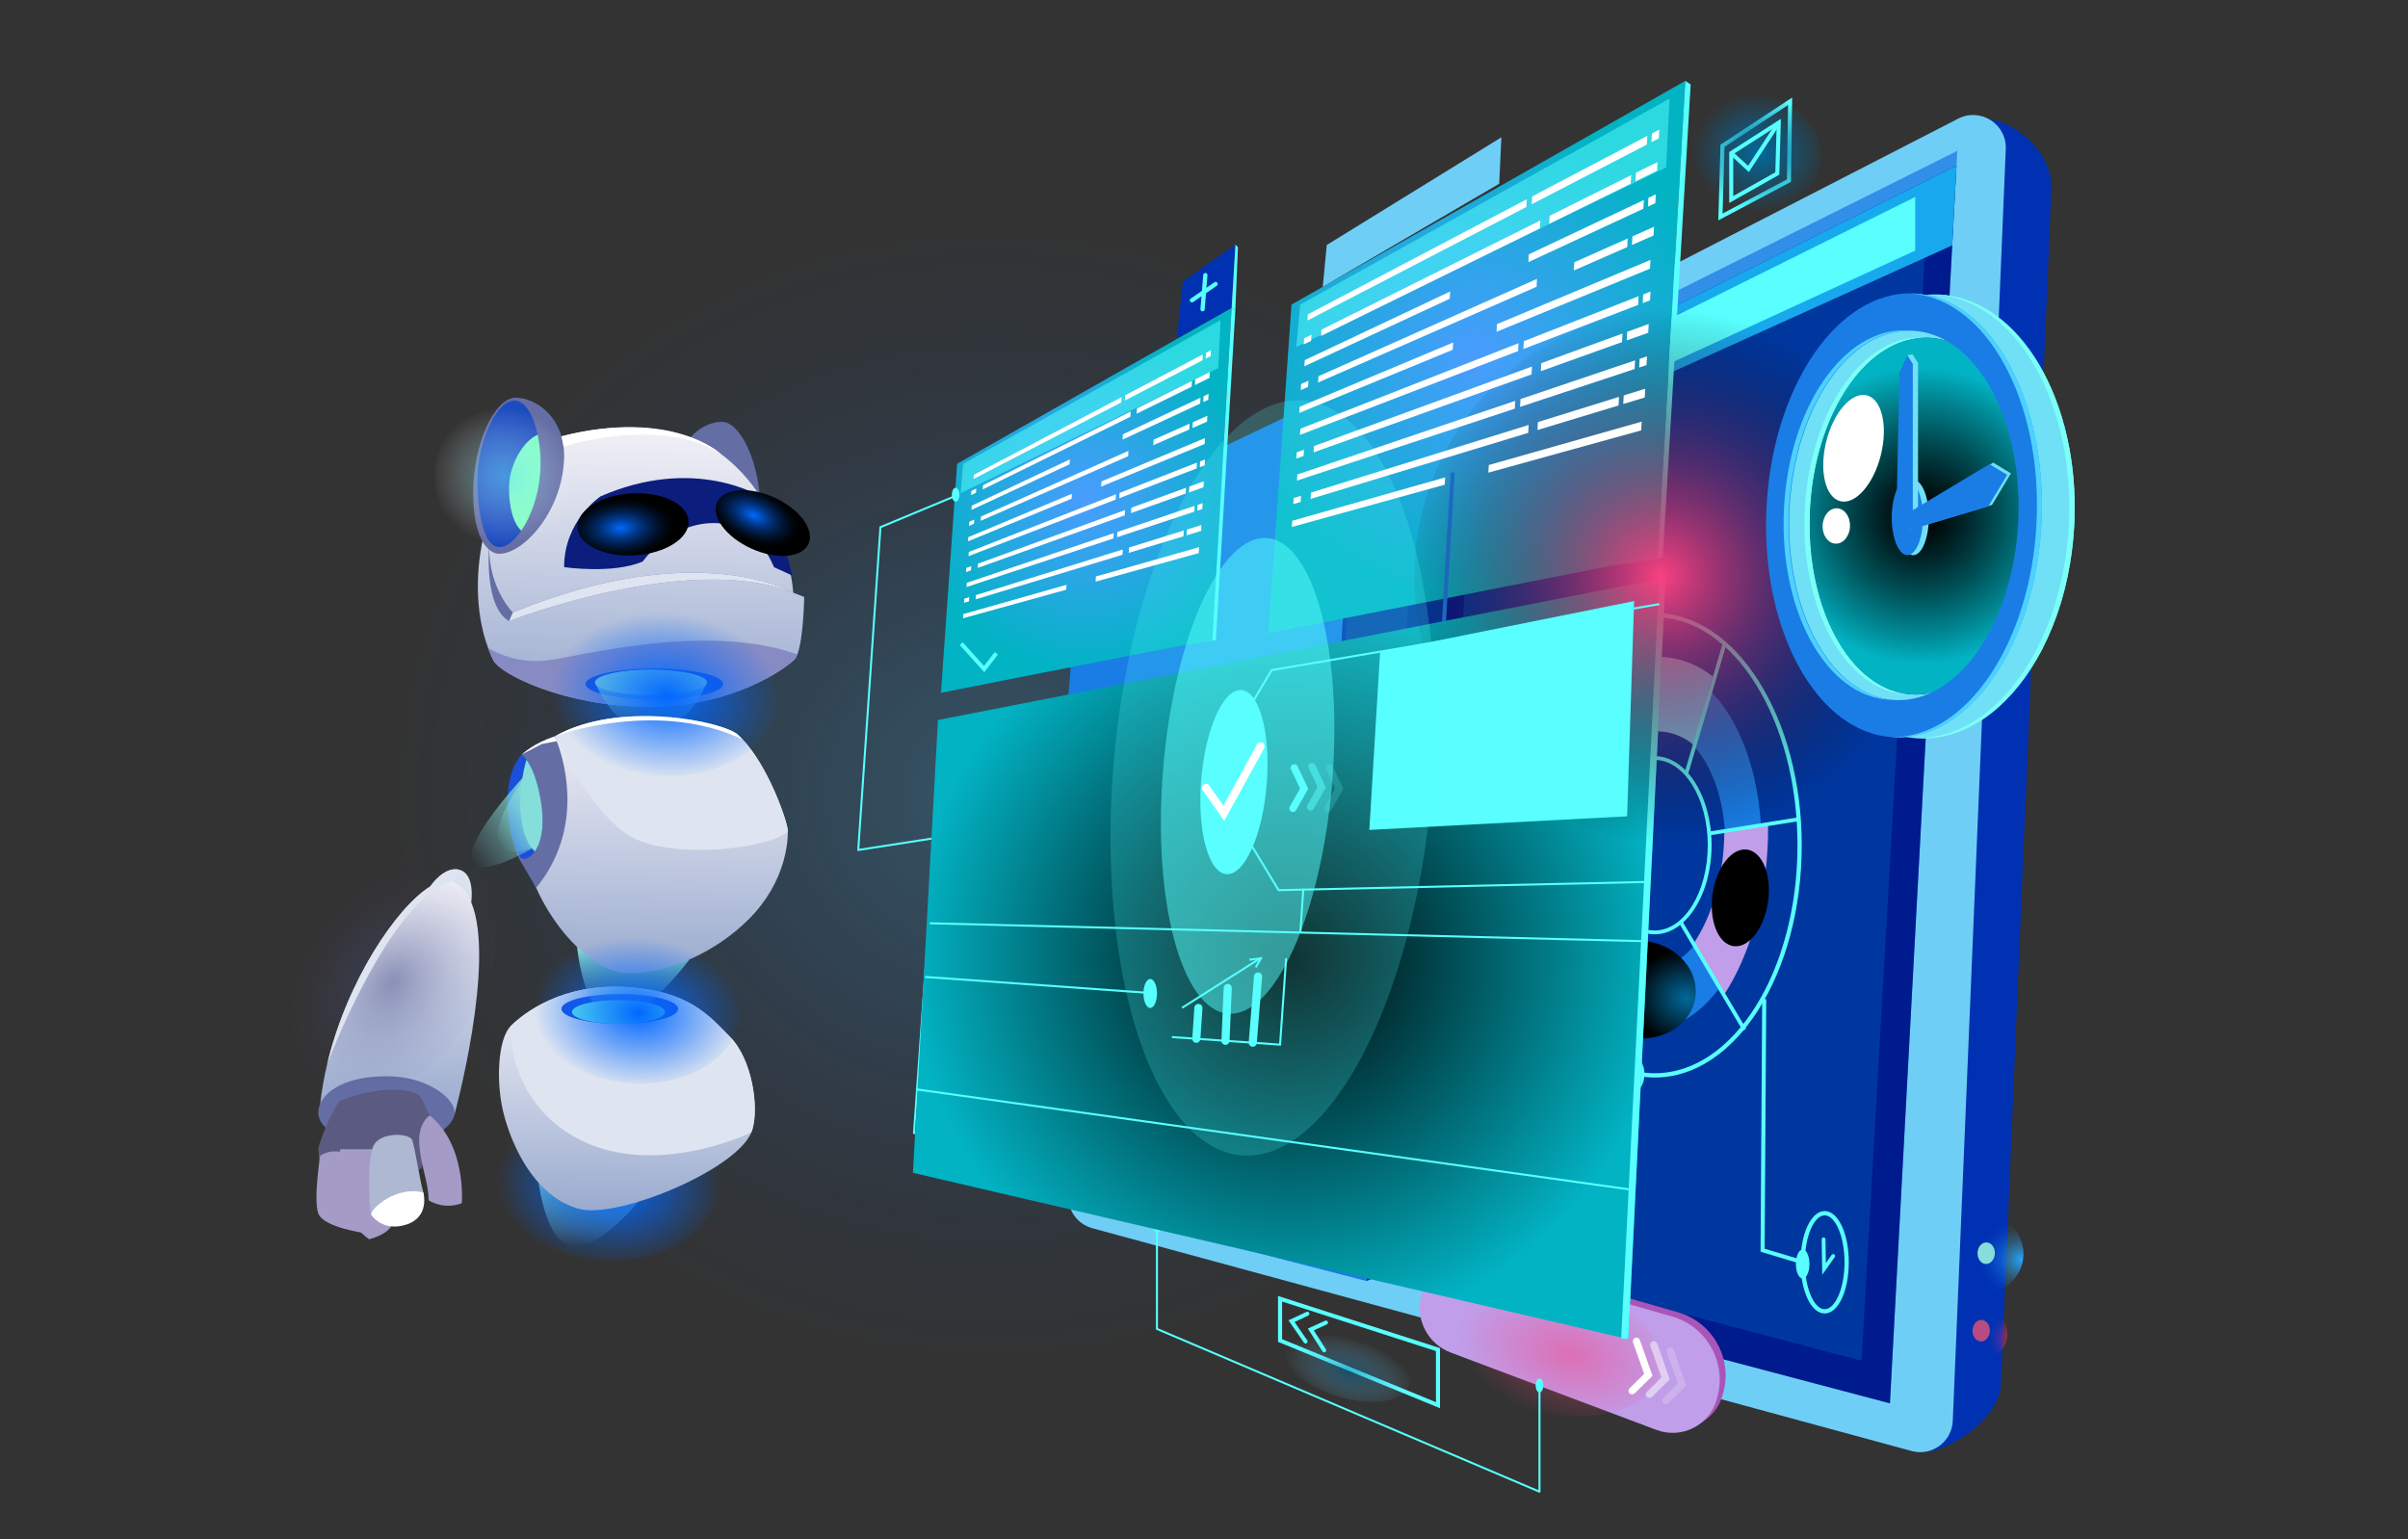 <?xml version="1.0" encoding="UTF-8"?><svg xmlns="http://www.w3.org/2000/svg" width="594.24" height="379.92" xmlns:xlink="http://www.w3.org/1999/xlink" viewBox="0 0 594.24 379.92"><rect x="0" y="0" width="594.24" height="379.92" fill="#333333" stroke="none"/><defs><style>.cls-1{fill:#197de5;}.cls-2{fill:#0031b3;}.cls-3{fill:url(#linear-gradient-3);}.cls-3,.cls-4,.cls-5,.cls-6,.cls-7,.cls-8,.cls-9,.cls-10,.cls-11,.cls-12,.cls-13,.cls-14,.cls-15,.cls-16,.cls-17{mix-blend-mode:color-dodge;}.cls-18,.cls-19{fill:#fff;}.cls-4{fill:url(#radial-gradient-7);}.cls-20{fill:#646da4;}.cls-21{fill:#6fcef6;}.cls-22,.cls-23,.cls-5,.cls-24,.cls-25,.cls-12,.cls-26{opacity:.5;}.cls-22,.cls-27,.cls-24,.cls-28,.cls-29{fill:#58fffe;}.cls-22,.cls-29,.cls-19{mix-blend-mode:soft-light;}.cls-30{fill:url(#_Áåçûìÿííûé_ãðàäèåíò_37-3);}.cls-5{fill:url(#radial-gradient-8);}.cls-6{fill:url(#_Áåçûìÿííûé_ãðàäèåíò_13);}.cls-31{fill:#6dffe5;}.cls-7{fill:url(#linear-gradient-5);}.cls-32{fill:#6fe0f6;}.cls-33{isolation:isolate;}.cls-34,.cls-28,.cls-35{opacity:.2;}.cls-36{fill:#1b4bbf;}.cls-37{fill:#aeb8d2;}.cls-38{fill:url(#radial-gradient-5);}.cls-38,.cls-39,.cls-25,.cls-26,.cls-40,.cls-41,.cls-42,.cls-43,.cls-44,.cls-45{mix-blend-mode:screen;}.cls-39{fill:url(#_Áåçûìÿííûé_ãðàäèåíò_94-2);}.cls-46{fill:#001b8d;}.cls-8{fill:url(#_Áåçûìÿííûé_ãðàäèåíò_14-2);}.cls-9{fill:url(#radial-gradient-3);}.cls-47{fill:#196bdb;}.cls-48{fill:#7cffbf;}.cls-10{fill:url(#_Áåçûìÿííûé_ãðàäèåíò_14);}.cls-49{fill:url(#_Áåçûìÿííûé_ãðàäèåíò_37-2);}.cls-25{fill:url(#radial-gradient-13);}.cls-11{fill:url(#_Áåçûìÿííûé_ãðàäèåíò_14-3);}.cls-12{fill:url(#radial-gradient-6);}.cls-26{fill:url(#radial-gradient-14);}.cls-50{fill:#4dd1ff;}.cls-51{fill:#17a8ed;}.cls-52{fill:#a49bc7;}.cls-53{fill:#c09ee9;}.cls-54{fill:#318fe8;}.cls-40{fill:url(#_Áåçûìÿííûé_ãðàäèåíò_94);}.cls-13{fill:url(#linear-gradient-2);}.cls-55{fill:#85deda;}.cls-41{fill:url(#radial-gradient-10);}.cls-42{fill:url(#radial-gradient-12);}.cls-56{fill:#878bc4;}.cls-57{fill:url(#_Áåçûìÿííûé_ãðàäèåíò_37);}.cls-14{fill:url(#radial-gradient-9);}.cls-58{fill:#1b4fdb;}.cls-43{fill:url(#radial-gradient-4);}.cls-59{fill:#5b5b82;}.cls-60{fill:#00379f;}.cls-15{fill:url(#linear-gradient-4);}.cls-61{fill:#0b1e7d;}.cls-19{fill-rule:evenodd;}.cls-62{fill:#dee5f1;}.cls-63{fill:url(#_Áåçûìÿííûé_ãðàäèåíò_37-4);}.cls-64{fill:#7cfff6;}.cls-65{fill:#b84b81;}.cls-35{fill:#196fc7;mix-blend-mode:multiply;}.cls-44{fill:url(#radial-gradient-11);}.cls-16{fill:url(#linear-gradient);}.cls-45{fill:url(#_Áåçûìÿííûé_ãðàäèåíò_41);}.cls-66{fill:#a954b8;}.cls-17{fill:url(#radial-gradient-2);}.cls-67{fill:url(#radial-gradient);opacity:.25;}</style><radialGradient id="radial-gradient" cx="-271.01" cy="264.49" fx="-271.01" fy="264.49" r="70.86" gradientTransform="translate(816.21 -333.05) scale(2.11 2)" gradientUnits="userSpaceOnUse"><stop offset="0" stop-color="#40bfff"/><stop offset=".01" stop-color="#3fbdff" stop-opacity=".99"/><stop offset=".39" stop-color="#249aff" stop-opacity=".57"/><stop offset=".68" stop-color="#1080ff" stop-opacity=".26"/><stop offset=".9" stop-color="#0470ff" stop-opacity=".07"/><stop offset="1" stop-color="#006aff" stop-opacity="0"/></radialGradient><radialGradient id="radial-gradient-2" cx="-2406.09" cy="123.48" fx="-2406.09" fy="123.48" r="42.09" gradientTransform="translate(-2138.02) rotate(-180) scale(1 -1)" gradientUnits="userSpaceOnUse"><stop offset="0" stop-color="#4a9cff"/><stop offset="1" stop-color="#02b3c4"/></radialGradient><radialGradient id="radial-gradient-3" cx="-2502.46" cy="88.12" fx="-2502.46" fy="88.12" r="60.39" xlink:href="#radial-gradient-2"/><radialGradient id="radial-gradient-4" cx="-3325.4" cy="-48.81" fx="-3325.4" fy="-48.81" r="17.95" gradientTransform="translate(-1513.29 53.23) rotate(-171.93) scale(.61 -.56)" gradientUnits="userSpaceOnUse"><stop offset="0" stop-color="#27a6fc"/><stop offset=".03" stop-color="#27a6fc" stop-opacity=".95"/><stop offset=".18" stop-color="#27a6fc" stop-opacity=".71"/><stop offset=".34" stop-color="#27a6fc" stop-opacity=".49"/><stop offset=".49" stop-color="#27a6fc" stop-opacity=".31"/><stop offset=".64" stop-color="#27a6fc" stop-opacity=".18"/><stop offset=".77" stop-color="#27a6fc" stop-opacity=".08"/><stop offset=".9" stop-color="#27a6fc" stop-opacity=".02"/><stop offset="1" stop-color="#27a6fc" stop-opacity="0"/></radialGradient><radialGradient id="radial-gradient-5" cx="-3328.52" cy="-13.96" fx="-3328.52" fy="-13.96" r="12.83" gradientTransform="translate(-1513.29 53.23) rotate(-171.93) scale(.61 -.56)" gradientUnits="userSpaceOnUse"><stop offset="0" stop-color="#ff2c77"/><stop offset=".03" stop-color="#ff2c77" stop-opacity=".94"/><stop offset=".19" stop-color="#ff2c77" stop-opacity=".7"/><stop offset=".35" stop-color="#ff2c77" stop-opacity=".48"/><stop offset=".5" stop-color="#ff2c77" stop-opacity=".31"/><stop offset=".64" stop-color="#ff2c77" stop-opacity=".18"/><stop offset=".77" stop-color="#ff2c77" stop-opacity=".08"/><stop offset=".9" stop-color="#ff2c77" stop-opacity=".02"/><stop offset="1" stop-color="#ff2c77" stop-opacity="0"/></radialGradient><radialGradient id="_Áåçûìÿííûé_ãðàäèåíò_14" cx="-2038.44" cy="166.79" fx="-2038.44" fy="166.79" r="20.16" gradientTransform="translate(-1173.88 -1609.07) rotate(-133.06) scale(1.14 -1.14)" gradientUnits="userSpaceOnUse"><stop offset="0" stop-color="#02689b"/><stop offset="1" stop-color="#000"/></radialGradient><radialGradient id="radial-gradient-6" cx="-2036.48" cy="-400.48" fx="-2036.48" fy="-400.48" r="14.59" gradientTransform="translate(-1943.7 -167.86) rotate(-161.94) scale(1.14 -.56)" gradientUnits="userSpaceOnUse"><stop offset="0" stop-color="#02689b"/><stop offset="1" stop-color="#81d9fc" stop-opacity="0"/></radialGradient><radialGradient id="radial-gradient-7" cx="-2162.29" cy="-179.22" fx="-2162.29" fy="-179.22" r="14.59" gradientTransform="translate(252.18 -2425.19) rotate(-90) scale(1.14 -1.01)" gradientUnits="userSpaceOnUse"><stop offset="0" stop-color="#02689b"/><stop offset="1" stop-color="#02689b" stop-opacity="0"/></radialGradient><radialGradient id="radial-gradient-8" cx="-2215.23" cy="-298.19" fx="-2215.23" fy="-298.19" r="27.26" gradientTransform="translate(199.38 -1966.4) rotate(-90) scale(1.04 -.61)" gradientUnits="userSpaceOnUse"><stop offset="0" stop-color="#f94081"/><stop offset="1" stop-color="#f94081" stop-opacity="0"/></radialGradient><radialGradient id="_Áåçûìÿííûé_ãðàäèåíò_14-2" cx="-2935.42" cy="-142.16" fx="-2935.42" fy="-142.16" r="21.32" gradientTransform="translate(-1484 57.4) rotate(-171.93) scale(.65 -.56)" xlink:href="#_Áåçûìÿííûé_ãðàäèåíò_14"/><radialGradient id="_Áåçûìÿííûé_ãðàäèåíò_14-3" cx="-4758.33" cy="-188.06" fx="-4758.33" fy="-188.06" r="21.32" gradientTransform="translate(-1111.89 110.14) rotate(-171.93) scale(.32 -.56)" xlink:href="#_Áåçûìÿííûé_ãðàäèåíò_14"/><radialGradient id="_Áåçûìÿííûé_ãðàäèåíò_13" cx="318.16" cy="236.56" fx="318.16" fy="236.56" r="93.42" gradientUnits="userSpaceOnUse"><stop offset="0" stop-color="#000"/><stop offset="1" stop-color="#02b3c4"/></radialGradient><radialGradient id="radial-gradient-9" cx="-1794.55" cy="29.76" fx="-1794.55" fy="29.76" r="41.88" gradientTransform="translate(-2425.63 95.13) rotate(-180) scale(1.58 -1.58)" gradientUnits="userSpaceOnUse"><stop offset="0" stop-color="#f94081"/><stop offset="1" stop-color="#000" stop-opacity="0"/></radialGradient><linearGradient id="linear-gradient" x1="146.51" y1="307.68" x2="146.51" y2="289.99" gradientUnits="userSpaceOnUse"><stop offset="0" stop-color="#85deda" stop-opacity="0"/><stop offset="1" stop-color="#85deda"/></linearGradient><radialGradient id="radial-gradient-10" cx="-1335.43" cy="-254.49" fx="-1335.43" fy="-254.49" r="24.4" gradientTransform="translate(356.78 -1230.2) rotate(-90) scale(1.14 .82)" gradientUnits="userSpaceOnUse"><stop offset="0" stop-color="#0268ff"/><stop offset="1" stop-color="#0268ff" stop-opacity="0"/></radialGradient><linearGradient id="_Áåçûìÿííûé_ãðàäèåíò_37" x1="154.19" y1="298.85" x2="155.16" y2="243.57" gradientUnits="userSpaceOnUse"><stop offset="0" stop-color="#9aabcf"/><stop offset="1" stop-color="#f2f1f7"/></linearGradient><linearGradient id="_Áåçûìÿííûé_ãðàäèåíò_37-2" x1="157.69" y1="174.41" x2="158.9" y2="105.56" xlink:href="#_Áåçûìÿííûé_ãðàäèåíò_37"/><linearGradient id="linear-gradient-2" x1="156.26" y1="251.43" x2="156.26" y2="233.74" xlink:href="#linear-gradient"/><linearGradient id="_Áåçûìÿííûé_ãðàäèåíò_37-3" x1="160.3" y1="240.31" x2="161.41" y2="176.76" xlink:href="#_Áåçûìÿííûé_ãðàäèåíò_37"/><linearGradient id="linear-gradient-3" x1="160.65" y1="180.79" x2="160.65" y2="165.32" xlink:href="#linear-gradient"/><linearGradient id="_Áåçûìÿííûé_ãðàäèåíò_37-4" x1="98.28" y1="275.07" x2="99.29" y2="217.09" xlink:href="#_Áåçûìÿííûé_ãðàäèåíò_37"/><linearGradient id="linear-gradient-4" x1="115.44" y1="211.09" x2="135.92" y2="196.21" xlink:href="#linear-gradient"/><linearGradient id="linear-gradient-5" x1="121.8" y1="206.47" x2="135.92" y2="196.21" xlink:href="#linear-gradient"/><radialGradient id="radial-gradient-11" cx="-1338.71" cy="-202.07" fx="-1338.71" fy="-202.07" r="22.68" gradientTransform="translate(321.27 -1276.22) rotate(-90) scale(1.14 .82)" xlink:href="#radial-gradient-10"/><radialGradient id="radial-gradient-12" cx="-1339.1" cy="-106.34" fx="-1339.1" fy="-106.34" r="24.91" gradientTransform="translate(250.09 -1354.4) rotate(-90) scale(1.14 .82)" xlink:href="#radial-gradient-10"/><radialGradient id="radial-gradient-13" cx="361.4" cy="857.4" fx="361.4" fy="857.4" r="30.74" gradientTransform="translate(-318.19 -459.01) scale(1.14 .82)" gradientUnits="userSpaceOnUse"><stop offset="0" stop-color="#494e89"/><stop offset=".04" stop-color="#494e89" stop-opacity=".94"/><stop offset=".26" stop-color="#494e89" stop-opacity=".6"/><stop offset=".48" stop-color="#494e89" stop-opacity=".34"/><stop offset=".68" stop-color="#494e89" stop-opacity=".15"/><stop offset=".86" stop-color="#494e89" stop-opacity=".04"/><stop offset="1" stop-color="#494e89" stop-opacity="0"/></radialGradient><radialGradient id="radial-gradient-14" cx="-1641.78" cy="-45.08" fx="-1641.78" fy="-45.08" r="24.91" gradientTransform="translate(165.85 -1315.37) rotate(-90) scale(.87 .82)" gradientUnits="userSpaceOnUse"><stop offset="0" stop-color="#71e4ff"/><stop offset=".83" stop-color="#fff" stop-opacity="0"/></radialGradient><radialGradient id="_Áåçûìÿííûé_ãðàäèåíò_94" cx="-348.69" cy="733.93" fx="-348.69" fy="733.93" r="9.72" gradientTransform="translate(-896.36 -82.19) rotate(-93.46) scale(.79 1.41)" gradientUnits="userSpaceOnUse"><stop offset="0" stop-color="#0268ff"/><stop offset=".16" stop-color="#014fc1"/><stop offset=".32" stop-color="#013787"/><stop offset=".49" stop-color="#002357"/><stop offset=".64" stop-color="#001431"/><stop offset=".78" stop-color="#000916"/><stop offset=".9" stop-color="#000205"/><stop offset="1" stop-color="#000"/></radialGradient><radialGradient id="_Áåçûìÿííûé_ãðàäèåíò_94-2" cx="412.76" cy="685.42" fx="412.76" fy="685.42" r="8.77" gradientTransform="translate(-828.75 23.81) rotate(-65.54) scale(.79 1.41)" xlink:href="#_Áåçûìÿííûé_ãðàäèåíò_94"/><radialGradient id="_Áåçûìÿííûé_ãðàäèåíò_41" cx="-1840.26" cy="71.21" fx="-1840.26" fy="71.21" r="36.66" gradientTransform="translate(-1360.98 -28.58) rotate(-177.36) scale(1 -1)" gradientUnits="userSpaceOnUse"><stop offset="0" stop-color="#000"/><stop offset=".11" stop-color="#00090a"/><stop offset=".29" stop-color="#002428"/><stop offset=".53" stop-color="#005057"/><stop offset=".82" stop-color="#018b98"/><stop offset="1" stop-color="#02b3c4"/></radialGradient></defs><g class="cls-33"><g id="project_menagement"><ellipse class="cls-67" cx="243.17" cy="194.84" rx="149.84" ry="141.44"/><path class="cls-2" d="M484.39,29.52h0c10.48-2.67,21.87,7.16,21.86,16.52l-12.45,295.7c-.38,8.1-12.35,16.68-19.9,16.68l-3.2-1.51,2.64,.95,11.05-328.34Z"/><path class="cls-21" d="M481.9,350.69l13.08-313.9c.26-6.18-6.25-10.33-11.74-7.51l-204.14,104.96c-2.5,1.29-4.15,3.78-4.36,6.59l-11.11,153.94c-.28,3.85,2.21,7.35,5.93,8.36l202.17,54.99c5,1.36,9.96-2.27,10.17-7.45Z"/><polygon class="cls-54" points="466.39 346.35 267.89 293.35 279.14 139.1 483.02 37.22 466.39 346.35"/><polygon class="cls-46" points="466.39 346.35 271.74 294.97 282.99 140.72 482.82 40.86 466.39 346.35"/><polygon class="cls-60" points="346.9 306.58 272.15 289.32 284.05 147.85 357.99 116.57 346.9 306.58"/><polygon class="cls-60" points="475.39 55.35 363.09 112.26 353.29 307.86 459.39 335.85 475.39 55.35"/><polygon class="cls-35" points="335.4 300.75 269.05 286.56 274.25 205.03 341.56 198.64 335.4 300.75"/><polygon class="cls-51" points="482.82 40.86 481.76 60.57 282.25 150.81 282.99 140.72 482.82 40.86"/><polygon class="cls-35" points="349.52 114.3 282.23 146.49 278.39 200.85 344.78 196.13 349.52 114.3"/><polygon class="cls-27" points="472.64 48.6 472.64 61.85 391.64 99.1 391.64 88.85 472.64 48.6"/><g><polygon class="cls-1" points="334.75 94.56 267.46 126.74 263.28 175.95 330.69 164.68 334.75 94.56"/><polygon class="cls-2" points="334.75 94.56 335.59 95.25 331.77 164.74 330.69 164.68 334.75 94.56"/></g><polygon class="cls-17" points="303.94 75.98 236.2 114.46 232.21 170.98 291.3 159.35 299.17 158.19 303.94 75.98"/><polygon class="cls-22" points="301.21 79.03 300.63 90.86 237.03 121.74 237.69 114.46 301.21 79.03"/><polygon class="cls-27" points="303.94 75.98 304.85 76.59 300.06 157.95 299.17 158.19 303.94 75.98"/><polygon class="cls-9" points="415.9 19.96 318.71 75.18 312.99 156.29 397.77 139.6 409.07 137.93 415.9 19.96"/><polygon class="cls-22" points="412 24.34 411.16 41.32 319.9 85.62 320.85 75.18 412 24.34"/><polygon class="cls-27" points="415.9 19.96 417.22 20.84 410.34 137.58 409.07 137.93 415.9 19.96"/><g><polygon class="cls-1" points="309.81 273.98 237.77 264.59 241.54 200.85 314.77 191.79 309.81 273.98"/><polygon class="cls-2" points="314.77 191.79 315.89 193.4 310.69 273.98 309.81 273.98 314.77 191.79"/><polygon class="cls-27" points="287.19 199.97 285.7 227.32 261.73 228.2 263.23 202.49 287.19 199.97"/></g><path class="cls-43" d="M477.69,307.76c-.79,5.54,3.41,10.71,9.36,11.56,5.96,.84,11.42-2.96,12.21-8.5s-3.41-10.71-9.36-11.56c-5.96-.84-11.42,2.96-12.21,8.5Z"/><path class="cls-38" d="M479.88,327.93c-.56,3.96,2.44,7.66,6.69,8.26,4.26,.6,8.17-2.12,8.73-6.08,.56-3.96-2.44-7.66-6.69-8.26-4.26-.6-8.17,2.12-8.73,6.08Z"/><circle class="cls-10" cx="272.98" cy="217.34" r="22.97" transform="translate(-73.73 256.69) rotate(-45)"/><path class="cls-27" d="M408.38,230.59c-7.72,0-14-9.86-14-21.98s6.28-21.98,14-21.98,14,9.86,14,21.98-6.28,21.98-14,21.98Zm0-43.02c-7.2,0-13.06,9.44-13.06,21.04s5.86,21.04,13.06,21.04,13.06-9.44,13.06-21.04-5.86-21.04-13.06-21.04Z"/><path class="cls-27" d="M408.38,265.94c-19.99,0-36.25-25.72-36.25-57.33s16.26-57.33,36.25-57.33,36.25,25.72,36.25,57.33-16.26,57.33-36.25,57.33Zm0-113.6c-19.41,0-35.2,25.24-35.2,56.27s15.79,56.27,35.2,56.27,35.2-25.24,35.2-56.27-15.79-56.27-35.2-56.27Z"/><g><path class="cls-1" d="M419.61,168.4l-3.75,13.73c5.93,4.61,9.94,14.66,9.91,26.35l8.9-1.41c-.19-17.21-6.23-31.95-15.06-38.67Zm-38.36,40.13c-.05,1.86-.04,3.69,.05,5.5l8.91-.91c-.09-1.42-.11-2.87-.07-4.34,.28-10,3.46-18.76,8.11-24.04l-4.56-12.59c-7.12,7.9-12.01,21.19-12.44,36.38Zm38.26,22.88c-3.32,4.92-7.7,7.88-12.41,7.75-6.61-.19-12.21-6.41-15.03-15.47l-8.17,6.39c4.14,14.03,12.67,23.71,22.78,24,7.22,.2,13.91-4.42,18.93-12.11l-6.1-10.55Z"/><path class="cls-21" d="M422.66,166.93l-4.62,16.92c-2.64-2.07-5.58-3.25-8.71-3.34-4.78-.14-9.27,2.29-12.99,6.56l-5.62-15.52c5.52-6.13,12.13-9.62,19.14-9.42,4.6,.13,8.93,1.83,12.81,4.8Z"/><path class="cls-47" d="M394.76,224.71l-12.19,9.53c-2.15-7.3-3.5-15.38-3.88-23.93l13.29-1.36c.33,5.66,1.3,10.97,2.79,15.76Z"/><path class="cls-53" d="M436.29,206.95c-.43,15.33-4.61,29.08-10.96,38.78l-7.41-12.82c4.39-6.51,7.28-15.84,7.58-26.27,.02-.54,.02-1.07,.02-1.59l10.81-1.71c.01,1.2,0,2.4-.03,3.61Z"/></g><path class="cls-27" d="M355.36,347.56v-14.83l-39.97-12.87v11.32l39.97,16.38Zm-1-14.1v12.61l-37.97-15.56v-9.28l37.97,12.23Z"/><path class="cls-12" d="M316.25,331.46c-1.41,4.32,4.52,10.13,13.25,12.98,8.73,2.85,16.94,1.65,18.35-2.67,1.41-4.32-4.52-10.13-13.25-12.98-8.73-2.85-16.94-1.65-18.35,2.67Z"/><path class="cls-27" d="M322.18,331.59c.1,0,.2-.03,.28-.09,.23-.16,.28-.47,.13-.7l-3.12-4.52,3.37-1.58c.25-.12,.36-.42,.24-.67-.12-.25-.42-.36-.67-.24l-4.44,2.08,3.79,5.49c.1,.14,.25,.22,.41,.22Z"/><path class="cls-27" d="M326.77,333.77c.09,0,.19-.03,.27-.08,.23-.15,.3-.46,.15-.69l-2.98-4.66,3.22-1.46c.25-.11,.36-.41,.25-.66-.11-.25-.41-.36-.66-.25l-4.28,1.93,3.61,5.63c.1,.15,.26,.23,.42,.23Z"/><path class="cls-27" d="M424.04,54.4l17.92-9.52,.31-20.81-17.69,11.64-.55,18.69Zm16.93-10.13l-15.88,8.44,.48-16.45,15.67-10.32-.27,18.33Z"/><ellipse class="cls-4" cx="432.6" cy="38.2" rx="14.69" ry="16.62" transform="translate(379.81 469.26) rotate(-88.06)"/><path class="cls-27" d="M426.73,50.1l12.36-6.99,.39-13.77-12.75,8.18v12.58Zm11.38-7.58l-10.38,5.86v-10.32l10.7-6.86-.32,11.32Z"/><polygon class="cls-27" points="431.58 42.46 439.38 30.54 438.54 30 431.39 40.93 427.57 37.42 426.9 38.16 431.58 42.46"/><path class="cls-65" d="M486.77,328.35c-.05,1.47,.87,2.7,2.05,2.74,1.18,.04,2.18-1.12,2.23-2.59,.05-1.47-.87-2.7-2.05-2.74s-2.18,1.12-2.23,2.59Z"/><path class="cls-55" d="M488.01,309.22c-.05,1.47,.87,2.7,2.05,2.74s2.18-1.12,2.23-2.59c.05-1.47-.87-2.7-2.05-2.74-1.18-.04-2.18,1.12-2.23,2.59Z"/><rect class="cls-1" x="253.62" y="215.03" width="198.19" height="1" transform="translate(117 555.09) rotate(-86.66)"/><polygon class="cls-27" points="242.9 165.91 246.27 161.55 245.48 160.94 242.84 164.35 237.57 158.52 236.83 159.19 242.9 165.91"/><polygon class="cls-1" points="338.56 288.44 337.21 316.17 244.88 292.34 245.18 274.51 338.56 288.44"/><polygon class="cls-2" points="338.56 288.44 339.67 288.72 338.41 315.69 337.21 316.17 338.56 288.44"/><path class="cls-27" d="M245,283.11l.08-.49-19.28-3.18,3.65-51.56,10.6-1.09-.05-.5-10.8,1.11c-.12,.01-.22,.11-.22,.23l-3.68,52c0,.13,.08,.24,.21,.26l19.51,3.22Z"/><path class="cls-27" d="M211.79,210.03s.03,0,.04,0l29.81-4.64-.08-.49-29.5,4.59,5.45-79.21,18.06-7.52-.19-.46-18.2,7.58c-.09,.04-.15,.12-.15,.21l-5.48,79.68c0,.08,.02,.15,.08,.2,.05,.04,.11,.07,.17,.07Z"/><path class="cls-27" d="M243.62,282.76c0,.95,.42,1.72,.94,1.72s.94-.77,.94-1.72-.42-1.72-.94-1.72-.94,.77-.94,1.72Z"/><path class="cls-27" d="M284.63,302.51c0,.95,.42,1.72,.94,1.72s.94-.77,.94-1.72-.42-1.72-.94-1.72-.94,.77-.94,1.72Z"/><path class="cls-66" d="M414.08,323.87l-47.22-13.51c-6.45-1.85-13.14,2.05-14.73,8.57h0c-1.41,5.8,1.73,11.74,7.32,13.84l50.78,19.1c6.26,2.35,13.18-1.2,14.91-7.66l.14-.53c2.3-8.56-2.69-17.37-11.21-19.81Z"/><path class="cls-53" d="M412.63,324.92l-47.22-13.51c-6.45-1.85-13.14,2.05-14.73,8.57h0c-1.41,5.8,1.73,11.74,7.32,13.84l50.78,19.1c6.26,2.35,13.18-1.2,14.91-7.66l.14-.53c2.3-8.56-2.69-17.37-11.21-19.81Z"/><ellipse class="cls-5" cx="382.25" cy="331.77" rx="16.71" ry="28.28" transform="translate(-38.39 613.28) rotate(-74.75)"/><path class="cls-27" d="M378.97,341.95c0,.95,.42,1.72,.94,1.72s.94-.77,.94-1.72-.42-1.72-.94-1.72-.94,.77-.94,1.72Z"/><path class="cls-27" d="M239.14,226.29c0,.95,.42,1.72,.94,1.72s.94-.77,.94-1.72-.42-1.72-.94-1.72-.94,.77-.94,1.72Z"/><path class="cls-27" d="M240.62,204.46c0,.95,.42,1.72,.94,1.72s.94-.77,.94-1.72-.42-1.72-.94-1.72-.94,.77-.94,1.72Z"/><path class="cls-27" d="M234.89,122.1c0,.95,.42,1.72,.94,1.72s.94-.77,.94-1.72-.42-1.72-.94-1.72-.94,.77-.94,1.72Z"/><path class="cls-27" d="M379.91,368.41s.1-.01,.14-.04c.07-.05,.11-.12,.11-.21v-25.79h-.5v25.42l-93.9-39.96v-24.98h-.5v25.14c0,.1,.06,.19,.15,.23l94.4,40.17s.06,.02,.1,.02Z"/><path class="cls-27" d="M405.8,265.34c-.08,2.11-1.03,3.78-2.12,3.74-1.09-.04-1.92-1.78-1.84-3.89s1.03-3.78,2.12-3.74c1.09,.04,1.92,1.78,1.84,3.89Z"/><path class="cls-27" d="M372.97,268.58c-.08,2.11-1.03,3.78-2.12,3.74s-1.92-1.78-1.84-3.89c.08-2.11,1.03-3.78,2.12-3.74s1.92,1.78,1.84,3.89Z"/><rect class="cls-27" x="422.17" y="225.55" width=".94" height="30.79" transform="translate(-63.78 249.25) rotate(-30.67)"/><rect class="cls-27" x="374.82" y="229.72" width="25.45" height=".94" transform="translate(-58.83 292.83) rotate(-38.7)"/><rect class="cls-27" x="373.14" y="209.04" width="21.74" height=".94" transform="translate(-16.04 32.54) rotate(-4.75)"/><rect class="cls-27" x="421.98" y="203.46" width="22.08" height=".94" transform="translate(-26.69 70.64) rotate(-9.05)"/><rect class="cls-27" x="404.1" y="174.3" width="33.54" height=".94" transform="translate(134.22 529.04) rotate(-73.57)"/><rect class="cls-27" x="392.55" y="161.82" width=".94" height="32.58" transform="translate(-37.75 153.05) rotate(-21.05)"/><g><path class="cls-27" d="M365.15,279.13l-4.92-6.05,.59-11.05,5.53-5.49,4.92,6.05-.59,11.05-5.53,5.49Zm-4.22-6.27l4.28,5.26,4.81-4.78,.56-10.53-4.28-5.26-4.81,4.78-.56,10.53Z"/><path class="cls-27" d="M365.56,272.61s-.04,0-.07,0c-.63-.03-1.18-.55-1.54-1.44-.34-.84-.5-1.92-.44-3.06,.06-1.14,.33-2.21,.76-3,.46-.85,1.07-1.29,1.69-1.27,.63,.03,1.18,.54,1.54,1.44,.34,.83,.5,1.92,.44,3.06h0c-.06,1.14-.33,2.21-.76,3-.45,.82-1.02,1.27-1.62,1.27Zm.34-8.27c-.4,0-.83,.36-1.18,1-.39,.73-.64,1.72-.7,2.79-.06,1.07,.08,2.08,.4,2.84,.29,.69,.69,1.1,1.1,1.13,.42,0,.86-.34,1.21-1,.39-.73,.64-1.72,.7-2.79h0c.06-1.07-.08-2.08-.4-2.84-.29-.69-.69-1.1-1.1-1.13-.01,0-.02,0-.04,0Z"/></g><path class="cls-8" d="M391.12,242.29c-.93,6.58,4.42,12.77,11.94,13.84,7.53,1.07,14.39-3.4,15.32-9.97,.93-6.58-4.42-12.77-11.94-13.84-7.53-1.07-14.39,3.4-15.32,9.97Z"/><path class="cls-11" d="M422.63,220.63c-.93,6.58,1.37,12.34,5.15,12.88,3.78,.54,7.59-4.36,8.53-10.94,.93-6.58-1.37-12.34-5.15-12.88-3.78-.54-7.59,4.36-8.53,10.94Z"/><polygon class="cls-27" points="403.61 274.02 370.54 268.88 370.7 267.83 402.63 272.8 403.15 265.2 404.2 265.27 403.61 274.02"/><polygon class="cls-6" points="231.47 177.71 225.29 289.47 401.82 330.52 411.03 142.6 231.47 177.71"/><polygon class="cls-27" points="411.03 142.6 409.48 142.69 400.07 330.33 401.82 330.52 411.03 142.6"/><ellipse class="cls-14" cx="415.31" cy="142.29" rx="66.3" ry="66.35"/><polygon class="cls-29" points="340.57 160.95 337.92 204.83 401.54 201.47 403.26 148.35 340.57 160.95"/><ellipse class="cls-28" cx="314.04" cy="192" rx="93.47" ry="39.39" transform="translate(96.91 489.22) rotate(-85.29)"/><ellipse class="cls-24" cx="307.89" cy="191.49" rx="58.89" ry="20.92" transform="translate(91.76 482.61) rotate(-85.29)"/><path class="cls-27" d="M312.58,193.69c-1.03,12.55-5.49,22.43-9.95,22.06-4.46-.37-7.24-10.84-6.2-23.39s5.49-22.43,9.95-22.06c4.46,.37,7.24,10.84,6.2,23.39Z"/><path class="cls-16" d="M132.67,289.99s1.62,17.7,9.28,17.7,18.41-14.61,18.41-14.61l-27.68-3.08Z"/><ellipse class="cls-41" cx="149.38" cy="291.18" rx="19.89" ry="27.8" transform="translate(-153.08 416.15) rotate(-85.29)"/><path class="cls-57" d="M185.72,278.6l-.31,.89c-3.78,9.29-33.01,21.43-42.54,18.86-9.36-2.52-15.45-12.51-18.27-22.32-2.47-8.6-1.72-19.63,1.41-22.76,3.13-3.13,12.64-10.64,28.57-9.67,15.69,.96,20.63,7.36,25.48,12.21,5.58,5.58,7.21,17.3,5.66,22.78Z"/><path class="cls-62" d="M185.72,278.6l-.31,.89s-23.94,11.68-43,1.45c-17.46-9.36-16.4-27.67-16.4-27.67,3.13-3.13,12.64-10.64,28.57-9.67,15.69,.96,20.63,7.36,25.48,12.21,5.58,5.58,7.21,17.3,5.66,22.78Z"/><ellipse class="cls-58" cx="152.95" cy="249.01" rx="14.39" ry="3.67"/><path class="cls-31" d="M164.11,249.76c0,1.62-5.14,2.93-11.48,2.93s-11.48-1.31-11.48-2.93,5.14-2.93,11.48-2.93,11.48,1.31,11.48,2.93Z"/><path class="cls-62" d="M116.3,222.7l-8.57-3.36-1.5-.59s0-.01,0-.01c.18-.28,3.51-5.12,7.25-4.04,3.85,1.11,2.81,8,2.81,8Z"/><path class="cls-20" d="M181.81,139.07c-5.74,0-14.57-10.14-14.57-22.06,0-8.31,6.11-12.91,10.86-12.91s9.51,10.51,9.51,21.27-3.59,13.7-5.8,13.7Z"/><path class="cls-49" d="M198.46,147.34s-.17,10.24-1.69,14.19c-.21,.54-.44,.97-.7,1.23-2.17,2.16-15.12,11.67-35.91,11.67s-36.81-8.08-38.46-11.53c-.47-.98-.89-1.98-1.26-3-6.69-18.2,1.11-42.32,9.94-48.76,5.54-4.05,31.8-10.79,47.47,.85,16.61,12.35,17.91,34.3,17.91,34.3l2.69,1.04Z"/><path class="cls-13" d="M142.42,233.74s1.62,17.7,9.28,17.7,18.41-14.61,18.41-14.61l-27.68-3.08Z"/><path class="cls-30" d="M194.43,205.16c0,2.28-.35,12.41-9.66,21.72-7.99,7.99-19.58,13.34-29.63,13.34-8.24,0-18.02-10.19-22.82-21.1l-.02-.03c-.44-1-.84-2.01-1.19-3.02-4.17-11.98-4.6-24.24-1.7-27.94,.82-1.05,1.72-2.01,2.68-2.88,1.47-1.35,3.1-2.51,4.83-3.49,16.03-9.11,41.54-3.67,45.16-.42,.4,.36,.79,.75,1.18,1.16,5.95,6.31,10.38,18.3,11.07,21.91,.07,.32,.1,.57,.1,.75Z"/><path class="cls-56" d="M196.77,161.54c-.21,.54-.44,.97-.7,1.23-2.17,2.16-15.12,11.67-35.91,11.67s-36.81-8.08-38.46-11.53c-.47-.98-.89-1.98-1.26-3,0,0,6.01,3.94,13.98,3.15,7.97-.79,39.74-9.67,62.35-1.53Z"/><path class="cls-58" d="M178.46,168.82c0,2.11-7.6,3.82-16.98,3.82s-16.98-1.71-16.98-3.82,7.6-3.82,16.98-3.82,16.98,1.71,16.98,3.82Z"/><ellipse class="cls-55" cx="160.65" cy="168.42" rx="13.83" ry="3.11"/><path class="cls-3" d="M146.82,168.42s5.05,12.38,13.83,12.38,13.83-12.38,13.83-12.38c-3.06-4.03-25.15-4.23-27.66,0Z"/><path class="cls-62" d="M194.43,205.16c-4.34,4.34-28.2,6.99-38.38,1.5-10.18-5.48-19.12-24.91-19.12-24.91,16.03-9.11,41.54-3.67,45.15-.42,6.54,5.88,11.52,19.22,12.26,23.06l.09,.76Z"/><path class="cls-20" d="M123.16,136.68c6.33,0,16.05-11.17,16.05-24.3,0-9.16-6.73-14.22-11.97-14.22s-10.47,11.58-10.47,23.43,3.95,15.09,6.39,15.09Z"/><path class="cls-36" d="M133.3,116.94c-.39,5.33-2.27,10.58-4.64,14.04-1.76,2.59-3.8,4.17-5.68,4.03-4.4-.33-5.53-12.56-5.05-19.08,.56-7.46,4.52-17.06,9.08-17.06,2.5,0,4.62,3.48,5.67,8.4,.61,2.87,.86,6.23,.61,9.66Z"/><path class="cls-48" d="M133.3,116.94c-.39,5.33-2.27,10.58-4.64,14.04-2.66-2.32-3.34-8.65-2.94-12.34,.47-4.35,3.36-9.76,6.98-11.36,.61,2.87,.86,6.23,.61,9.66Z"/><path class="cls-63" d="M112.12,275.31l-33.1-2.84c.37-3.35,.96-6.68,1.75-9.95v-.02c4.91-20.51,17.14-38.61,25.46-43.75,0,0,0-.01,0-.01,2.19-1.35,4.11-1.81,5.55-1.17,2.03,.9,3.5,2.7,4.51,5.13,6.16,14.73-4.18,52.61-4.18,52.61Z"/><path class="cls-20" d="M79.02,272.47c-2.31,5.46,4.21,9.09,14.39,10.13,10.18,1.03,17.75-3.54,18.7-7.29,.95-3.75-6.35-9.69-16.59-9.69s-15.14,3.62-16.51,6.85Z"/><path class="cls-20" d="M132.32,219.12l-.02-.03-4.13-7.04s-6.59-14.51,.59-25.84h0s3.14-2.92,8.16-4.45c0,0,.31,.66,.73,1.85,1.93,5.36,6.18,21.41-5.33,35.51Z"/><path class="cls-58" d="M131.98,210.16h0c-1.08,1.53-2.38,2.04-3.21,1.73-1.9-.72-6.85-17.95,0-25.69,0,0,.48,.36,1.15,1.31,1.17,1.64,2.91,5.07,3.74,11.45,.74,5.64-.3,9.24-1.68,11.19Z"/><path class="cls-55" d="M131.98,210.16h0c-.84-.84-2.55-2.8-3.27-7.48-1.17-7.64,1.21-15.17,1.21-15.17,1.17,1.64,2.91,5.07,3.74,11.45,.74,5.64-.3,9.24-1.68,11.19Z"/><path class="cls-15" d="M131.14,189.63s-15.79,16.28-14.71,22.35c1.08,6.07,16.46-3.5,16.46-3.5,0,0,2.09-5.63-1.75-18.85Z"/><path class="cls-7" d="M131.14,189.63s-9.31,11.5-8.24,17.57c1.08,6.07,9.99,1.28,9.99,1.28,0,0,2.09-5.63-1.75-18.85Z"/><path class="cls-59" d="M83.72,271.78s12.44-5.29,19.88-1.47l3.33,6.76-2.94,11.32s-13.32,5.52-24.97,1.22l-.47-6.27s1.79-6.42,5.17-11.55Z"/><path class="cls-52" d="M105.78,296.26s3.69,2.45,8.19,.69c0,0,1.2-14.3-7.92-21.64,0,0-3.05,1.8-2.56,7.44,.49,5.64,2.28,9.05,2.28,13.52Z"/><path class="cls-52" d="M79.02,285.2s-1.72,10.87-.47,14.3c1.25,3.43,11.36,4.82,11.36,4.82l-5.22-19.8s-2.55-1.17-5.68,.69Z"/><path class="cls-52" d="M84.01,283.63s-2.64,8.72,0,13.95c2.64,5.24,7.07,8.27,7.07,8.27,0,0,5.17-1.18,5.85-4.11s-5.08-18.11-5.08-18.11h-7.85Z"/><path class="cls-37" d="M101.74,281.41c-.67-1.78-7.64-2.09-9.47,1.17-1.83,3.26-1.11,16.78-.65,17.23,.46,.46,5.74,3.59,9.27,1.96,3.52-1.63,4.05-6.14,3.46-7.96s-2.02-10.84-2.61-12.4Z"/><path class="cls-18" d="M91.62,299.82c-.27-1.47,6.24-7.26,12.85-5.49,0,0,1.71,6.03-4.23,7.92-5.94,1.88-8.62-2.43-8.62-2.43Z"/><path class="cls-61" d="M187.61,122.5s-16.23-10.13-39.39,0c0,0-9.01,5.93-9.01,17.47,0,0,11.97,1.78,19.4-1.38,0,0,6.52-9.49,17.56-9.49s14.81,10.87,14.81,10.87l4.49,2.07s-3.05-14.74-7.85-19.54Z"/><path class="cls-20" d="M195.76,146.3c-25.74-10.25-70.15,6.99-70.15,6.99-6.23-3.59-4.91-18.28-4.91-18.28,0,10.45,5.86,16.15,5.86,16.15,45.67-18.74,69.2-4.87,69.2-4.87Z"/><path class="cls-62" d="M195.76,146.3c-25.74-10.25-70.15,6.99-70.15,6.99l.95-2.13c45.67-18.74,69.2-4.87,69.2-4.87Z"/><ellipse class="cls-44" cx="156.62" cy="248.9" rx="18.49" ry="25.83" transform="translate(-104.3 384.55) rotate(-85.29)"/><ellipse class="cls-42" cx="163.46" cy="171.16" rx="20.31" ry="28.38" transform="translate(-20.54 320.02) rotate(-85.29)"/><ellipse class="cls-25" cx="93.55" cy="239.95" rx="35.02" ry="25.06" transform="translate(-154.98 172.41) rotate(-53.5)"/><ellipse class="cls-26" cx="129.06" cy="117.66" rx="20.31" ry="21.74" transform="translate(1.2 236.62) rotate(-85.29)"/><path class="cls-62" d="M113.49,214.7l-1.7,2.87c-1.35,.31-2.71,.91-4.06,1.77-13.91,8.73-26.96,43.18-26.96,43.18v-.02c4.91-20.51,17.14-38.61,25.46-43.75,0,0,0-.01,0-.01,.18-.28,3.51-5.12,7.25-4.04Z"/><path class="cls-18" d="M183.26,182.5c-20.36-9.58-44.11-1.72-46.34-.74-.12,.05,.56,1.15,.56,1.15l-3.76,.71-4.96,2.59h0s3.14-2.92,8.16-4.45c16.03-9.11,41.54-3.67,45.16-.42,.4,.36,.79,.75,1.18,1.16Z"/><path class="cls-18" d="M138.55,107.66l.53,2.6s23.52-7.84,38.77,1.74c0,0-11.72-11.24-39.3-4.34Z"/><path class="cls-55" d="M147.47,127.97l17.98-1.84s-4.16,7.19-10.81,7.19-7.18-5.34-7.18-5.34Z"/><path class="cls-40" d="M155.75,121.78c7.57-.46,13.92,2.59,14.18,6.81,.25,4.22-5.68,8.01-13.25,8.47-7.57,.46-13.92-2.59-14.18-6.81-.25-4.22,5.68-8.01,13.25-8.47Z"/><path class="cls-55" d="M184.14,126.52s5.58,1.08,7.42,2.64c0,0,2.09,4.19-.51,4.04-3.06-.18-6.91-6.67-6.91-6.67Z"/><path class="cls-39" d="M191.1,122.8c6.23,2.84,10.01,7.95,8.43,11.42-1.58,3.47-7.91,3.99-14.15,1.16-6.23-2.84-10.01-7.95-8.43-11.42,1.58-3.47,7.91-3.99,14.15-1.16Z"/><path class="cls-32" d="M478.49,72.71c19.85,.92,34.81,26.18,33.41,56.42-.16,3.41-.52,6.74-1.06,9.96-1.48,8.86-4.35,16.91-8.21,23.58-7.17,12.41-17.74,20.1-29.19,19.57-19.85-.92-34.81-26.18-33.42-56.43,1.39-30.25,18.62-54.03,38.47-53.11Zm-6.57,98.69c15.07,.69,28.19-18.45,29.31-42.76,1.12-24.31-10.18-44.58-25.25-45.28-15.06-.69-28.18,18.46-29.3,42.76-1.12,24.31,10.18,44.58,25.24,45.28Z"/><g><path class="cls-64" d="M471.27,171.35c-.22,0-.45,0-.67,0-15.06-.69-26.36-20.96-25.24-45.28,1.12-24.31,14.24-43.46,29.3-42.76,.22,.01,.45,.04,.67,.06-14.78-.1-27.53,18.82-28.63,42.76-1.1,23.95,9.85,43.96,24.57,45.22Z"/><path class="cls-64" d="M501.3,162.61c3.86-6.67,6.73-14.72,8.21-23.58,.54-3.22,.9-6.55,1.06-9.96,1.38-29.9-13.23-54.92-32.74-56.37,.22,0,.45,0,.67,0,19.85,.91,34.81,26.18,33.41,56.42-.16,3.41-.52,6.74-1.06,9.96-1.48,8.86-4.35,16.91-8.21,23.58-7.17,12.41-17.74,20.1-29.19,19.57-.16,0-.33-.03-.49-.04,11.12,.12,21.35-7.5,28.34-19.59Z"/></g><path class="cls-45" d="M446.69,126.12c-1.12,24.31,10.18,44.58,25.24,45.28,15.07,.69,28.19-18.45,29.31-42.76,1.12-24.31-10.18-44.58-25.25-45.28-15.06-.69-28.18,18.45-29.3,42.76Z"/><path class="cls-1" d="M472.37,72.43c18.74,.86,32.8,26.08,31.41,56.33-1.39,30.25-17.72,54.07-36.46,53.2-18.74-.86-32.8-26.08-31.41-56.33,1.39-30.25,17.72-54.07,36.46-53.2Zm-4.63,100.35c15.6,.72,29.18-19.1,30.34-44.28,1.16-25.17-10.54-46.16-26.14-46.88-15.6-.72-29.18,19.1-30.34,44.28-1.16,25.17,10.54,46.16,26.14,46.88Z"/><g><path class="cls-50" d="M466.99,172.71c-.21,0-.42,0-.62,0-15.6-.72-27.3-21.71-26.14-46.88,1.16-25.17,14.75-45,30.34-44.28,.21,0,.41,.04,.62,.05-15.33-.17-28.57,19.44-29.72,44.28-1.14,24.83,10.23,45.58,25.52,46.83Z"/><path class="cls-50" d="M502.58,128.74c1.38-29.91-12.36-54.89-30.79-56.28,.21,0,.42,0,.62,0,18.74,.86,32.8,26.08,31.41,56.33-1.39,30.25-17.72,54.07-36.46,53.2-.21,0-.41-.04-.62-.05,18.48,.31,34.46-23.3,35.84-53.21Z"/></g><path class="cls-19" d="M450.68,108.95c-1.8,7.21-.25,13.82,3.47,14.75,3.72,.93,8.2-4.16,10-11.38,1.8-7.21,.25-13.82-3.47-14.75-3.72-.93-8.2,4.16-10,11.38Z"/><path class="cls-19" d="M449.78,129.66c-.11,2.41,1.31,4.43,3.18,4.52,1.87,.09,3.47-1.8,3.58-4.21s-1.31-4.43-3.18-4.52c-1.87-.09-3.47,1.8-3.58,4.21Z"/><path class="cls-32" d="M475.99,127.72c0,5.13-1.72,9.3-3.85,9.3s-3.85-4.16-3.85-9.3,1.72-9.3,3.85-9.3,3.85,4.16,3.85,9.3Z"/><ellipse class="cls-1" cx="470.69" cy="127.72" rx="3.85" ry="9.3"/><path class="cls-32" d="M471.14,129.82l.14,1.13c-1.13,0-2.04-.92-2.04-2.04l1.43-41.22,1.29-.25,1.37,2.13v39.34c0,1.13-1.05,.92-2.18,.92Z"/><path class="cls-1" d="M469.99,131.19h0c-1.13,0-2.04-.92-2.04-2.04l.77-37.16,1.95-4.31,1.37,2.13v39.34c0,1.13-.92,2.04-2.04,2.04Z"/><polygon class="cls-32" points="470.91 130.82 491.59 124.61 496.25 116.83 491.88 114.18 471.07 126.66 470.91 130.82"/><polygon class="cls-1" points="469.99 131.19 490.67 124.98 495.33 117.2 490.96 114.55 470.15 127.04 469.99 131.19"/><g><polygon class="cls-18" points="376.67 51.09 322.63 79.12 322.73 77.59 376.78 49.17 376.67 51.09"/><polygon class="cls-18" points="380.01 56.36 326.01 82.92 326.11 81.36 380.12 54.41 380.01 56.36"/><polygon class="cls-18" points="406.41 35.68 377.99 50.41 378.1 48.48 406.53 33.53 406.41 35.68"/><polygon class="cls-18" points="409.36 34.15 407.54 35.09 407.66 32.94 409.48 31.98 409.36 34.15"/><polygon class="cls-18" points="408.93 42.14 403.59 44.76 403.71 42.64 409.04 39.98 408.93 42.14"/><polygon class="cls-18" points="323.54 84.13 321.72 85.02 321.82 83.5 323.64 82.59 323.54 84.13"/><polygon class="cls-18" points="402.42 45.34 382.3 55.23 382.42 53.26 402.54 43.22 402.42 45.34"/><polygon class="cls-18" points="357.76 73.73 321.9 90.4 321.99 88.88 357.87 71.94 357.76 73.73"/><polygon class="cls-18" points="379.19 70.78 325.27 94.41 325.37 92.85 379.3 68.83 379.19 70.78"/><polygon class="cls-18" points="358.5 86.33 320.63 101.91 320.73 100.39 358.61 84.53 358.5 86.33"/><polygon class="cls-18" points="407.18 66.31 369.31 81.89 369.42 80 407.3 64.15 407.18 66.31"/><polygon class="cls-18" points="405.55 51.51 377.17 64.7 377.28 62.77 405.66 49.36 405.55 51.51"/><polygon class="cls-18" points="408.49 50.14 406.68 50.98 406.79 48.83 408.61 47.97 408.49 50.14"/><polygon class="cls-18" points="408.06 58.13 402.73 60.46 402.85 58.34 408.17 55.97 408.06 58.13"/><polygon class="cls-18" points="322.81 95.49 320.99 96.28 321.09 94.76 322.91 93.95 322.81 95.49"/><polygon class="cls-18" points="401.56 60.98 388.39 66.75 388.5 64.73 401.68 58.86 401.56 60.98"/><polygon class="cls-18" points="374.63 86.64 320.8 107.34 320.9 105.81 374.74 84.71 374.63 86.64"/><polygon class="cls-18" points="377.95 92.41 324.16 111.65 324.26 110.09 378.06 90.46 377.95 92.41"/><polygon class="cls-18" points="404.25 75.25 375.94 86.14 376.05 84.2 404.37 73.11 404.25 75.25"/><polygon class="cls-18" points="407.19 74.12 405.38 74.82 405.5 72.67 407.31 71.96 407.19 74.12"/><polygon class="cls-18" points="406.75 82.12 401.44 84.01 401.56 81.89 406.87 79.95 406.75 82.12"/><polygon class="cls-18" points="321.7 112.52 319.9 113.17 319.99 111.65 321.8 110.99 321.7 112.52"/><polygon class="cls-18" points="400.28 84.43 380.24 91.6 380.35 89.63 400.39 82.32 400.28 84.43"/><polygon class="cls-18" points="373.81 100.86 320.07 118.62 320.16 117.1 373.92 98.93 373.81 100.86"/><polygon class="cls-18" points="377.13 106.83 323.42 123.14 323.52 121.58 377.24 104.88 377.13 106.83"/><polygon class="cls-18" points="356.53 119.63 318.8 130.06 318.9 128.53 356.63 117.82 356.53 119.63"/><polygon class="cls-18" points="405.01 106.22 367.29 116.65 367.4 114.77 405.13 104.06 405.01 106.22"/><polygon class="cls-18" points="403.39 91.08 375.12 100.42 375.23 98.49 403.5 88.94 403.39 91.08"/><polygon class="cls-18" points="406.32 90.11 404.51 90.71 404.63 88.56 406.44 87.95 406.32 90.11"/><polygon class="cls-18" points="405.89 98.1 400.58 99.71 400.7 97.59 406 95.94 405.89 98.1"/><polygon class="cls-18" points="320.97 123.88 319.16 124.43 319.26 122.91 321.07 122.34 320.97 123.88"/><polygon class="cls-18" points="399.42 100.07 379.41 106.14 379.52 104.17 399.53 97.95 399.42 100.07"/></g><g><polygon class="cls-18" points="276.7 99.32 240.24 118.22 240.31 117.19 276.78 98.02 276.7 99.32"/><polygon class="cls-18" points="278.95 102.87 242.52 120.79 242.59 119.74 279.03 101.56 278.95 102.87"/><polygon class="cls-18" points="296.76 88.92 277.59 98.86 277.66 97.56 296.84 87.47 296.76 88.92"/><polygon class="cls-18" points="298.75 87.89 297.53 88.52 297.61 87.07 298.83 86.43 298.75 87.89"/><polygon class="cls-18" points="298.46 93.28 294.86 95.05 294.94 93.62 298.54 91.82 298.46 93.28"/><polygon class="cls-18" points="240.86 121.61 239.63 122.21 239.7 121.18 240.92 120.57 240.86 121.61"/><polygon class="cls-18" points="294.07 95.44 280.5 102.11 280.58 100.78 294.15 94.01 294.07 95.44"/><polygon class="cls-18" points="263.94 114.59 239.75 125.84 239.81 124.81 264.01 113.38 263.94 114.59"/><polygon class="cls-18" points="278.4 112.6 242.02 128.54 242.09 127.49 278.47 111.28 278.4 112.6"/><polygon class="cls-18" points="264.44 123.09 238.89 133.6 238.96 132.57 264.52 121.87 264.44 123.09"/><polygon class="cls-18" points="297.28 109.58 271.73 120.09 271.81 118.82 297.36 108.12 297.28 109.58"/><polygon class="cls-18" points="296.18 99.6 277.03 108.5 277.11 107.19 296.26 98.15 296.18 99.6"/><polygon class="cls-18" points="298.17 98.67 296.94 99.24 297.02 97.79 298.25 97.21 298.17 98.67"/><polygon class="cls-18" points="297.87 104.07 294.28 105.64 294.36 104.21 297.95 102.61 297.87 104.07"/><polygon class="cls-18" points="240.36 129.27 239.14 129.8 239.2 128.78 240.43 128.23 240.36 129.27"/><polygon class="cls-18" points="293.49 105.99 284.61 109.88 284.68 108.52 293.57 104.56 293.49 105.99"/><polygon class="cls-18" points="275.32 123.3 239.01 137.26 239.07 136.23 275.4 122 275.32 123.3"/><polygon class="cls-18" points="277.56 127.19 241.28 140.17 241.34 139.12 277.64 125.88 277.56 127.19"/><polygon class="cls-18" points="295.31 115.61 276.21 122.96 276.28 121.65 295.39 114.17 295.31 115.61"/><polygon class="cls-18" points="297.29 114.85 296.07 115.32 296.15 113.87 297.37 113.39 297.29 114.85"/><polygon class="cls-18" points="297 120.25 293.41 121.53 293.49 120.09 297.07 118.79 297 120.25"/><polygon class="cls-18" points="239.62 140.76 238.4 141.2 238.47 140.17 239.69 139.72 239.62 140.76"/><polygon class="cls-18" points="292.62 121.81 279.11 126.64 279.18 125.31 292.7 120.38 292.62 121.81"/><polygon class="cls-18" points="274.77 132.89 238.51 144.88 238.58 143.84 274.85 131.59 274.77 132.89"/><polygon class="cls-18" points="277.01 136.92 240.78 147.92 240.85 146.87 277.08 135.61 277.01 136.92"/><polygon class="cls-18" points="263.11 145.55 237.66 152.59 237.73 151.56 263.18 144.34 263.11 145.55"/><polygon class="cls-18" points="295.82 136.51 270.37 143.55 270.44 142.28 295.9 135.05 295.82 136.51"/><polygon class="cls-18" points="294.72 126.29 275.65 132.6 275.73 131.29 294.8 124.85 294.72 126.29"/><polygon class="cls-18" points="296.7 125.64 295.48 126.04 295.56 124.59 296.78 124.18 296.7 125.64"/><polygon class="cls-18" points="296.41 131.03 292.83 132.12 292.91 130.69 296.49 129.57 296.41 131.03"/><polygon class="cls-18" points="239.12 148.42 237.91 148.79 237.97 147.76 239.19 147.39 239.12 148.42"/><polygon class="cls-18" points="292.05 132.36 278.55 136.45 278.62 135.13 292.12 130.93 292.05 132.36"/></g><g><path class="cls-27" d="M450.29,324.18c-3.34,0-5.95-5.55-5.95-12.64s2.62-12.64,5.95-12.64,5.95,5.55,5.95,12.64-2.62,12.64-5.95,12.64Zm0-24.22c-2.65,0-4.9,5.3-4.9,11.58s2.24,11.58,4.9,11.58,4.9-5.3,4.9-11.58-2.24-11.58-4.9-11.58Z"/><path class="cls-27" d="M449.69,314.65l-.14-8.77c0-.26,.21-.48,.47-.48h0c.26,0,.47,.21,.47,.47l.09,5.86,1.42-2.01c.15-.21,.45-.26,.66-.11,.21,.15,.26,.45,.11,.66l-3.1,4.38Z"/></g><polygon class="cls-27" points="315.38 219.95 315.31 219.82 299.92 194.39 300.35 194.13 315.66 219.44 406.12 217.43 406.14 217.93 315.38 219.95"/><polygon class="cls-27" points="406.43 232.57 229.45 228.12 229.46 227.62 406.44 232.07 406.43 232.57"/><polygon class="cls-27" points="321.15 230.15 320.65 230.12 321.38 219.34 321.88 219.37 321.15 230.15"/><polygon class="cls-27" points="402.23 293.83 226 269.1 226.07 268.6 402.3 293.33 402.23 293.83"/><path class="cls-18" d="M302.12,202.59l-5.36-7.59c-.32-.45-.21-1.08,.24-1.39,.45-.32,1.08-.21,1.39,.24l3.52,4.97,8.3-15.12c.27-.48,.88-.66,1.36-.4,.48,.27,.66,.87,.4,1.36l-9.84,17.92Z"/><polygon class="cls-27" points="444.72 312.02 434.47 308.94 434.47 308.57 434.87 246.6 435.87 246.6 435.47 308.2 445.01 311.06 444.72 312.02"/><ellipse class="cls-27" cx="444.86" cy="311.97" rx="1.67" ry="3.58"/><path class="cls-27" d="M285.52,245.2c0,1.98-.75,3.58-1.67,3.58s-1.67-1.6-1.67-3.58,.75-3.58,1.67-3.58,1.67,1.6,1.67,3.58Z"/><polygon class="cls-27" points="308.35 175.04 307.92 174.78 313.67 165.16 313.78 165.14 409.46 148.85 409.55 149.34 313.98 165.62 308.35 175.04"/><rect class="cls-27" x="256.02" y="215.03" width=".5" height="56.15" transform="translate(-4.48 481.39) rotate(-85.91)"/><g><polygon class="cls-27" points="316.12 258.09 289.18 256.21 289.21 255.71 315.66 257.56 317.14 236.46 317.64 236.5 316.12 258.09"/><path class="cls-27" d="M295.23,257.38s-.04,0-.07,0c-.55-.04-.97-.51-.93-1.07l.51-7.6c.04-.55,.5-.95,1.07-.93,.55,.04,.97,.51,.93,1.07l-.51,7.6c-.04,.53-.48,.93-1,.93Z"/><path class="cls-27" d="M302.42,257.88s-.03,0-.04,0c-.55-.02-.98-.49-.96-1.04l.56-13.04c.02-.55,.5-.98,1.04-.96,.55,.02,.98,.49,.96,1.04l-.56,13.04c-.02,.54-.47,.96-1,.96Z"/><path class="cls-27" d="M309.15,258.35s-.05,0-.08,0c-.55-.04-.96-.53-.92-1.08l1.31-16.34c.04-.55,.51-.95,1.08-.92,.55,.04,.96,.53,.92,1.08l-1.31,16.34c-.04,.52-.48,.92-1,.92Z"/><rect class="cls-27" x="289.97" y="242.52" width="22.4" height=".5" transform="translate(-83.19 199.07) rotate(-32.39)"/><polygon class="cls-27" points="310.1 238.88 309.67 238.63 310.7 236.83 308.36 237.12 308.29 236.62 311.63 236.21 310.1 238.88"/></g><g><g><path class="cls-27" d="M319.07,200.42c-.15,0-.3-.04-.44-.12-.43-.24-.58-.79-.34-1.22l2.53-4.47-2.22-4.72c-.21-.45-.02-.98,.43-1.19,.45-.21,.98-.02,1.19,.43l2.62,5.55-2.98,5.27c-.16,.29-.47,.45-.78,.45Z"/><g class="cls-23"><path class="cls-27" d="M323.41,200.07c-.15,0-.3-.04-.44-.12-.43-.24-.58-.79-.34-1.22l2.53-4.47-2.22-4.72c-.21-.45-.02-.98,.43-1.19,.45-.21,.98-.02,1.19,.43l2.62,5.55-2.98,5.27c-.16,.29-.47,.45-.78,.45Z"/></g></g><g class="cls-34"><path class="cls-27" d="M327.74,200.42c-.15,0-.3-.04-.44-.12-.43-.24-.58-.79-.34-1.22l2.53-4.47-2.22-4.72c-.21-.45-.02-.98,.43-1.19,.45-.21,.98-.02,1.19,.43l2.62,5.55-2.98,5.27c-.16,.29-.47,.45-.78,.45Z"/></g></g><g><g><path class="cls-18" d="M402.78,344.16c-.23,0-.46-.09-.64-.27-.35-.35-.34-.92,.01-1.26l3.59-3.53-2.74-7.78c-.16-.46,.08-.97,.54-1.14,.46-.16,.97,.08,1.14,.54l3.12,8.84-4.39,4.32c-.17,.17-.4,.26-.62,.26Z"/><g class="cls-23"><path class="cls-18" d="M407.05,345.02c-.23,0-.46-.09-.64-.27-.35-.35-.34-.92,.01-1.26l3.59-3.52-2.74-7.78c-.16-.46,.08-.97,.54-1.14,.46-.16,.97,.08,1.14,.55l3.12,8.84-4.39,4.32c-.17,.17-.4,.26-.62,.26Z"/></g></g><g class="cls-34"><path class="cls-18" d="M411.11,346.55c-.23,0-.46-.09-.64-.27-.35-.35-.34-.92,.01-1.26l3.59-3.52-2.74-7.78c-.16-.46,.08-.97,.54-1.14,.46-.16,.97,.08,1.14,.54l3.12,8.84-4.39,4.32c-.17,.17-.4,.26-.62,.26Z"/></g></g><polygon class="cls-21" points="326.43 70.79 327.41 60.47 370.51 33.89 369.97 45.35 326.43 70.79"/><polygon class="cls-2" points="290.45 83.52 291.89 69.5 304.88 60.34 303.94 75.98 290.45 83.52"/><polygon class="cls-27" points="304.88 60.34 305.5 61.04 304.85 76.59 303.94 75.98 304.88 60.34"/><g><path class="cls-27" d="M296.76,76.85s-.03,0-.04,0c-.29-.02-.51-.28-.48-.57l.69-8.42c.02-.29,.28-.5,.57-.48,.29,.02,.51,.28,.48,.57l-.69,8.42c-.02,.28-.25,.48-.53,.48Z"/><path class="cls-27" d="M294.15,74.64c-.17,0-.33-.08-.44-.23-.16-.24-.1-.57,.14-.73l5.85-4.02c.24-.17,.57-.1,.73,.14,.16,.24,.1,.57-.14,.73l-5.85,4.02c-.09,.06-.2,.09-.3,.09Z"/></g></g></g></svg>